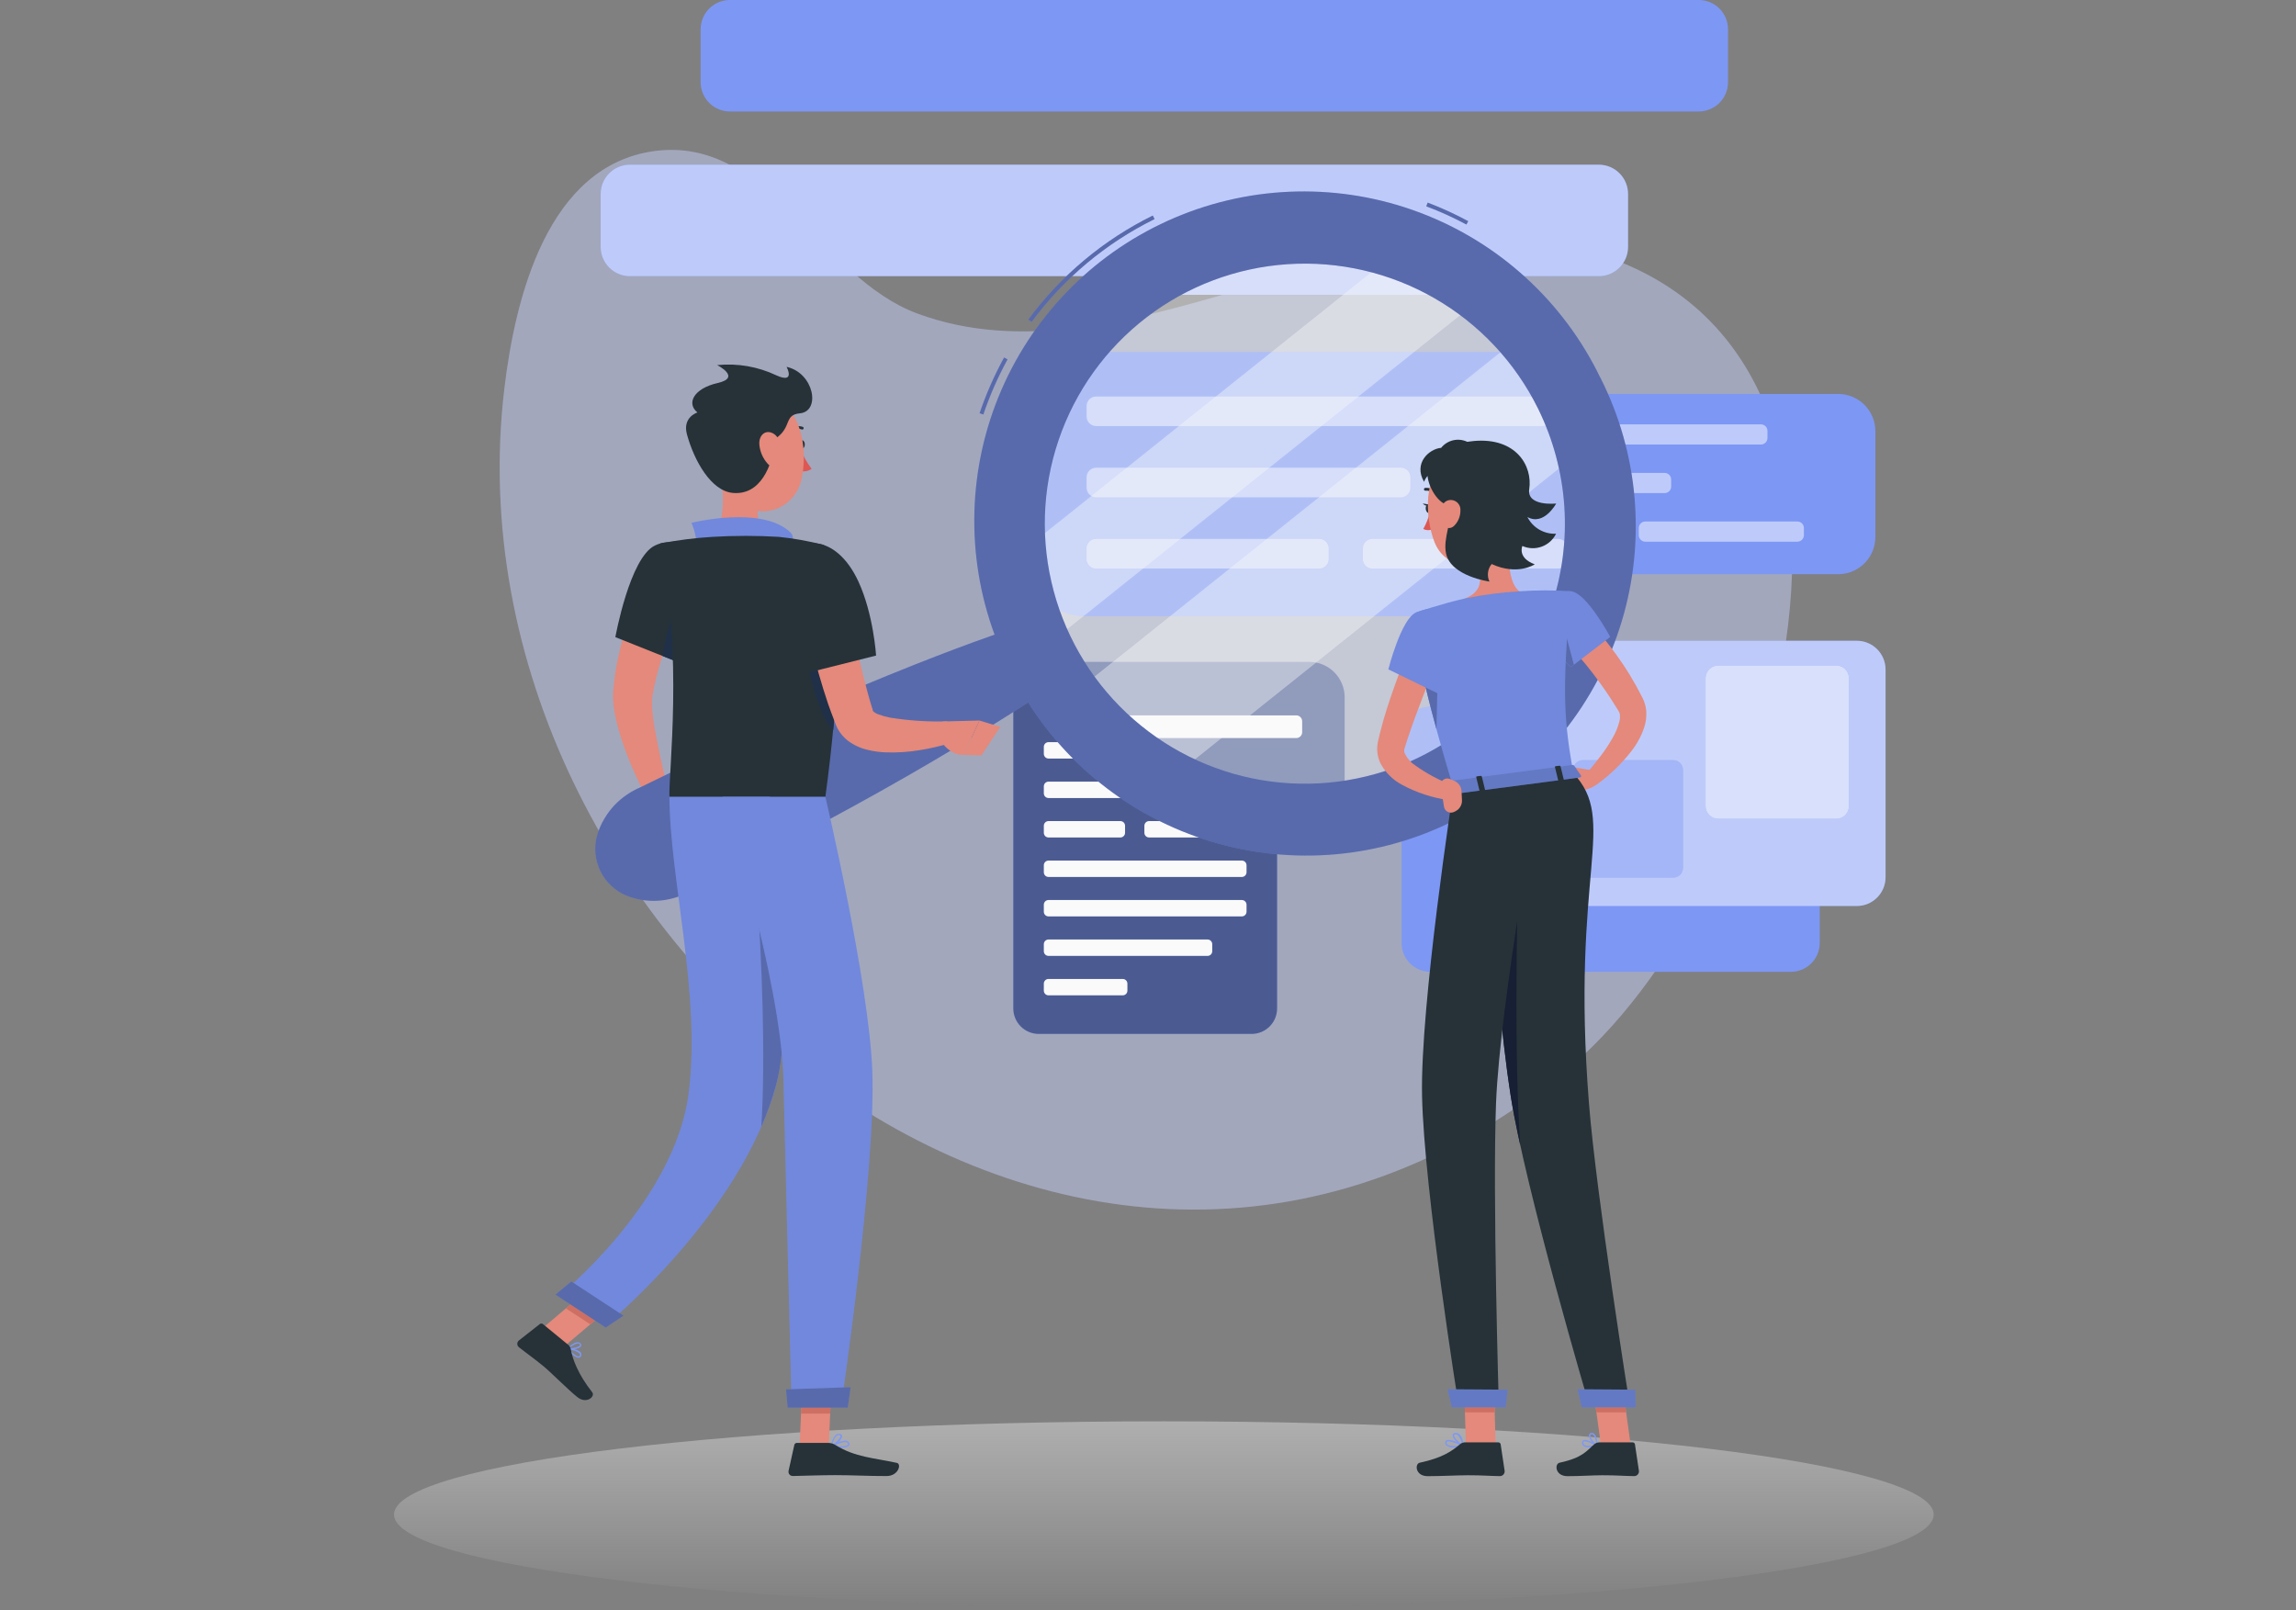 <svg width="810" height="568" viewBox="0 0 810 568" fill="none" xmlns="http://www.w3.org/2000/svg">
<rect x="0" y="0" width="810" height="568" fill="#808080" stroke="none"/>
<path d="M177.918 137.144C154.916 330.176 378.272 517.44 551.088 378.784C629.11 316.19 685.082 116.032 553.062 86.716C477.35 69.916 395.968 137.116 323.798 110.67C289.106 97.972 271.34 48.006 231.02 53.27C193.164 58.296 181.754 104.972 177.918 137.144Z" fill="#7D97F4" fill-opacity="0.3"/>
<path opacity="0.9" d="M177.918 137.144C154.916 330.176 378.272 517.44 551.088 378.784C629.11 316.19 685.082 116.032 553.062 86.716C477.35 69.916 395.968 137.116 323.798 110.67C289.106 97.972 271.34 48.006 231.02 53.27C193.164 58.296 181.754 104.972 177.918 137.144Z" fill="white" fill-opacity="0.3"/>
<path d="M410.597 567.197C560.595 567.197 682.193 552.47 682.193 534.303C682.193 516.136 560.595 501.409 410.597 501.409C260.598 501.409 139 516.136 139 534.303C139 552.47 260.598 567.197 410.597 567.197Z" fill="url(#paint0_linear_304_466)" fill-opacity="0.4"/>
<path d="M648.486 138.978H511.146C503.901 138.978 498.028 144.851 498.028 152.096V189.448C498.028 196.693 503.901 202.566 511.146 202.566H648.486C655.731 202.566 661.604 196.693 661.604 189.448V152.096C661.604 144.851 655.731 138.978 648.486 138.978Z" fill="#7D97F4"/>
<path d="M621.242 149.702H513.96C512.692 149.702 511.664 150.73 511.664 151.998V154.518C511.664 155.786 512.692 156.814 513.96 156.814H621.242C622.51 156.814 623.538 155.786 623.538 154.518V151.998C623.538 150.73 622.51 149.702 621.242 149.702Z" fill="#7D97F4"/>
<path d="M587.264 166.838H513.96C512.692 166.838 511.664 167.866 511.664 169.134V171.654C511.664 172.922 512.692 173.95 513.96 173.95H587.264C588.532 173.95 589.56 172.922 589.56 171.654V169.134C589.56 167.866 588.532 166.838 587.264 166.838Z" fill="#7D97F4"/>
<path d="M567.608 183.974H513.96C512.692 183.974 511.664 185.002 511.664 186.27V188.79C511.664 190.058 512.692 191.086 513.96 191.086H567.608C568.876 191.086 569.904 190.058 569.904 188.79V186.27C569.904 185.002 568.876 183.974 567.608 183.974Z" fill="#7D97F4"/>
<path d="M634.094 183.974H580.446C579.178 183.974 578.15 185.002 578.15 186.27V188.79C578.15 190.058 579.178 191.086 580.446 191.086H634.094C635.362 191.086 636.39 190.058 636.39 188.79V186.27C636.39 185.002 635.362 183.974 634.094 183.974Z" fill="#7D97F4"/>
<g opacity="0.5">
<path d="M621.242 149.702H513.96C512.692 149.702 511.664 150.73 511.664 151.998V154.518C511.664 155.786 512.692 156.814 513.96 156.814H621.242C622.51 156.814 623.538 155.786 623.538 154.518V151.998C623.538 150.73 622.51 149.702 621.242 149.702Z" fill="white"/>
<path d="M587.264 166.838H513.96C512.692 166.838 511.664 167.866 511.664 169.134V171.654C511.664 172.922 512.692 173.95 513.96 173.95H587.264C588.532 173.95 589.56 172.922 589.56 171.654V169.134C589.56 167.866 588.532 166.838 587.264 166.838Z" fill="white"/>
<path d="M567.608 183.974H513.96C512.692 183.974 511.664 185.002 511.664 186.27V188.79C511.664 190.058 512.692 191.086 513.96 191.086H567.608C568.876 191.086 569.904 190.058 569.904 188.79V186.27C569.904 185.002 568.876 183.974 567.608 183.974Z" fill="white"/>
<path d="M634.094 183.974H580.446C579.178 183.974 578.15 185.002 578.15 186.27V188.79C578.15 190.058 579.178 191.086 580.446 191.086H634.094C635.362 191.086 636.39 190.058 636.39 188.79V186.27C636.39 185.002 635.362 183.974 634.094 183.974Z" fill="white"/>
</g>
<path d="M538.474 124.152H382.584C371.96 124.152 363.348 132.765 363.348 143.388V198.156C363.348 208.78 371.96 217.392 382.584 217.392H538.474C549.098 217.392 557.71 208.78 557.71 198.156V143.388C557.71 132.765 549.098 124.152 538.474 124.152Z" fill="#7D97F4"/>
<path d="M543.99 139.874H386.714C384.851 139.874 383.34 141.385 383.34 143.248V146.93C383.34 148.793 384.851 150.304 386.714 150.304H543.99C545.853 150.304 547.364 148.793 547.364 146.93V143.248C547.364 141.385 545.853 139.874 543.99 139.874Z" fill="#7D97F4"/>
<path d="M494.164 165.004H386.714C384.851 165.004 383.34 166.515 383.34 168.378V172.06C383.34 173.924 384.851 175.434 386.714 175.434H494.164C496.027 175.434 497.538 173.924 497.538 172.06V168.378C497.538 166.515 496.027 165.004 494.164 165.004Z" fill="#7D97F4"/>
<path d="M465.352 190.134H386.714C384.851 190.134 383.34 191.644 383.34 193.508V197.19C383.34 199.053 384.851 200.564 386.714 200.564H465.352C467.215 200.564 468.726 199.053 468.726 197.19V193.508C468.726 191.644 467.215 190.134 465.352 190.134Z" fill="#7D97F4"/>
<path d="M549.716 190.134H484.196C482.332 190.134 480.822 191.644 480.822 193.508V197.19C480.822 199.053 482.332 200.564 484.196 200.564H549.716C551.579 200.564 553.09 199.053 553.09 197.19V193.508C553.09 191.644 551.579 190.134 549.716 190.134Z" fill="#7D97F4"/>
<g opacity="0.5">
<path d="M543.99 139.874H386.714C384.851 139.874 383.34 141.385 383.34 143.248V146.93C383.34 148.793 384.851 150.304 386.714 150.304H543.99C545.853 150.304 547.364 148.793 547.364 146.93V143.248C547.364 141.385 545.853 139.874 543.99 139.874Z" fill="white"/>
<path d="M494.164 165.004H386.714C384.851 165.004 383.34 166.515 383.34 168.378V172.06C383.34 173.924 384.851 175.434 386.714 175.434H494.164C496.027 175.434 497.538 173.924 497.538 172.06V168.378C497.538 166.515 496.027 165.004 494.164 165.004Z" fill="white"/>
<path d="M465.352 190.134H386.714C384.851 190.134 383.34 191.644 383.34 193.508V197.19C383.34 199.053 384.851 200.564 386.714 200.564H465.352C467.215 200.564 468.726 199.053 468.726 197.19V193.508C468.726 191.644 467.215 190.134 465.352 190.134Z" fill="white"/>
<path d="M549.716 190.134H484.196C482.333 190.134 480.822 191.644 480.822 193.508V197.19C480.822 199.053 482.333 200.564 484.196 200.564H549.716C551.58 200.564 553.09 199.053 553.09 197.19V193.508C553.09 191.644 551.58 190.134 549.716 190.134Z" fill="white"/>
</g>
<path d="M441.552 234.29H366.47C361.506 234.29 357.482 238.314 357.482 243.278V355.754C357.482 360.718 361.506 364.742 366.47 364.742H441.552C446.516 364.742 450.54 360.718 450.54 355.754V243.278C450.54 238.314 446.516 234.29 441.552 234.29Z" fill="#7D97F4"/>
<path opacity="0.4" d="M441.552 234.29H366.47C361.506 234.29 357.482 238.314 357.482 243.278V355.754C357.482 360.718 361.506 364.742 366.47 364.742H441.552C446.516 364.742 450.54 360.718 450.54 355.754V243.278C450.54 238.314 446.516 234.29 441.552 234.29Z" fill="black"/>
<path d="M438.108 247.898H369.9C368.988 247.898 368.248 248.638 368.248 249.55V252.028C368.248 252.94 368.988 253.68 369.9 253.68H438.108C439.02 253.68 439.76 252.94 439.76 252.028V249.55C439.76 248.638 439.02 247.898 438.108 247.898Z" fill="#FAFAFA"/>
<path d="M416.394 261.813H369.9C368.988 261.813 368.248 262.553 368.248 263.465V265.943C368.248 266.856 368.988 267.595 369.9 267.595H416.394C417.306 267.595 418.046 266.856 418.046 265.943V263.465C418.046 262.553 417.306 261.813 416.394 261.813Z" fill="#FAFAFA"/>
<path d="M438.108 275.744H369.9C368.988 275.744 368.248 276.484 368.248 277.396V279.874C368.248 280.787 368.988 281.526 369.9 281.526H438.108C439.02 281.526 439.76 280.787 439.76 279.874V277.396C439.76 276.484 439.02 275.744 438.108 275.744Z" fill="#FAFAFA"/>
<path d="M395.254 289.66H369.9C368.988 289.66 368.248 290.4 368.248 291.312V293.79C368.248 294.703 368.988 295.442 369.9 295.442H395.254C396.166 295.442 396.906 294.703 396.906 293.79V291.312C396.906 290.4 396.166 289.66 395.254 289.66Z" fill="#FAFAFA"/>
<path d="M430.73 289.66H405.376C404.464 289.66 403.724 290.4 403.724 291.312V293.79C403.724 294.703 404.464 295.442 405.376 295.442H430.73C431.642 295.442 432.382 294.703 432.382 293.79V291.312C432.382 290.4 431.642 289.66 430.73 289.66Z" fill="#FAFAFA"/>
<path d="M438.108 303.59H369.9C368.988 303.59 368.248 304.33 368.248 305.242V307.72C368.248 308.632 368.988 309.372 369.9 309.372H438.108C439.02 309.372 439.76 308.632 439.76 307.72V305.242C439.76 304.33 439.02 303.59 438.108 303.59Z" fill="#FAFAFA"/>
<path d="M438.108 317.506H369.9C368.988 317.506 368.248 318.246 368.248 319.158V321.636C368.248 322.548 368.988 323.288 369.9 323.288H438.108C439.02 323.288 439.76 322.548 439.76 321.636V319.158C439.76 318.246 439.02 317.506 438.108 317.506Z" fill="#FAFAFA"/>
<path d="M426.012 331.436H369.9C368.988 331.436 368.248 332.176 368.248 333.088V335.566C368.248 336.478 368.988 337.218 369.9 337.218H426.012C426.924 337.218 427.664 336.478 427.664 335.566V333.088C427.664 332.176 426.924 331.436 426.012 331.436Z" fill="#FAFAFA"/>
<path d="M396.08 345.352H369.9C368.988 345.352 368.248 346.091 368.248 347.004V349.482C368.248 350.394 368.988 351.134 369.9 351.134H396.08C396.992 351.134 397.732 350.394 397.732 349.482V347.004C397.732 346.091 396.992 345.352 396.08 345.352Z" fill="#FAFAFA"/>
<path d="M461.866 233.492H357.72L403.766 270.13L474.368 296.73V245.966C474.361 242.655 473.04 239.483 470.696 237.144C468.353 234.806 465.177 233.492 461.866 233.492Z" fill="#7D97F4"/>
<path opacity="0.4" d="M461.866 233.492H357.72L403.766 270.13L474.368 296.73V245.966C474.361 242.655 473.04 239.483 470.696 237.144C468.353 234.806 465.177 233.492 461.866 233.492Z" fill="black"/>
<path d="M457.316 252.364H381.114C379.97 252.364 379.042 253.292 379.042 254.436V258.3C379.042 259.444 379.97 260.372 381.114 260.372H457.316C458.46 260.372 459.388 259.444 459.388 258.3V254.436C459.388 253.292 458.46 252.364 457.316 252.364Z" fill="#FAFAFA"/>
<path d="M641.976 332.668V259.42C641.976 253.806 637.426 249.256 631.812 249.256H504.622C499.009 249.256 494.458 253.806 494.458 259.42V332.668C494.458 338.281 499.009 342.832 504.622 342.832H631.812C637.426 342.832 641.976 338.281 641.976 332.668Z" fill="#7D97F4"/>
<path d="M665.202 309.456V236.208C665.202 230.594 660.651 226.044 655.038 226.044H527.848C522.234 226.044 517.684 230.594 517.684 236.208V309.456C517.684 315.069 522.234 319.62 527.848 319.62H655.038C660.651 319.62 665.202 315.069 665.202 309.456Z" fill="#7D97F4"/>
<path opacity="0.5" d="M665.202 309.456V236.208C665.202 230.594 660.651 226.044 655.038 226.044H527.848C522.234 226.044 517.684 230.594 517.684 236.208V309.456C517.684 315.069 522.234 319.62 527.848 319.62H655.038C660.651 319.62 665.202 315.069 665.202 309.456Z" fill="white"/>
<path d="M652.294 284.354V239.26C652.294 236.763 650.269 234.738 647.772 234.738H606.206C603.709 234.738 601.684 236.763 601.684 239.26V284.354C601.684 286.851 603.709 288.876 606.206 288.876H647.772C650.269 288.876 652.294 286.851 652.294 284.354Z" fill="#7D97F4"/>
<path opacity="0.7" d="M652.294 284.354V239.26C652.294 236.763 650.269 234.738 647.772 234.738H606.206C603.709 234.738 601.684 236.763 601.684 239.26V284.354C601.684 286.851 603.709 288.876 606.206 288.876H647.772C650.269 288.876 652.294 286.851 652.294 284.354Z" fill="white"/>
<path d="M593.76 306.166V271.614C593.76 269.697 592.206 268.142 590.288 268.142H558.438C556.52 268.142 554.966 269.697 554.966 271.614V306.166C554.966 308.084 556.52 309.638 558.438 309.638H590.288C592.206 309.638 593.76 308.084 593.76 306.166Z" fill="#7D97F4"/>
<path opacity="0.3" d="M593.76 306.166V271.614C593.76 269.697 592.206 268.142 590.288 268.142H558.438C556.52 268.142 554.966 269.697 554.966 271.614V306.166C554.966 308.084 556.52 309.638 558.438 309.638H590.288C592.206 309.638 593.76 308.084 593.76 306.166Z" fill="white"/>
<path d="M574.356 87.094V68.432C574.356 62.726 569.73 58.1 564.024 58.1L222.242 58.1C216.536 58.1 211.91 62.726 211.91 68.432V87.094C211.91 92.801 216.536 97.426 222.242 97.426L564.024 97.426C569.73 97.426 574.356 92.801 574.356 87.094Z" fill="#7D97F4"/>
<path opacity="0.5" d="M574.356 87.094V68.432C574.356 62.726 569.73 58.1 564.024 58.1L222.242 58.1C216.536 58.1 211.91 62.726 211.91 68.432V87.094C211.91 92.801 216.536 97.426 222.242 97.426L564.024 97.426C569.73 97.426 574.356 92.801 574.356 87.094Z" fill="white"/>
<path d="M509.69 104.006V90.468H411.34V104.006H509.69Z" fill="#7D97F4"/>
<path opacity="0.5" d="M509.69 104.006V90.468H411.34V104.006H509.69Z" fill="white"/>
<path d="M609.622 28.994V10.332C609.622 4.626 604.996 0 599.29 0L257.508 0C251.802 0 247.176 4.626 247.176 10.332V28.994C247.176 34.7 251.802 39.326 257.508 39.326L599.29 39.326C604.996 39.326 609.622 34.7 609.622 28.994Z" fill="#7D97F4"/>
<path d="M243.27 206.794C242.038 209.594 240.68 212.618 239.49 215.572C238.3 218.526 237.068 221.564 235.99 224.588C233.778 230.483 232.004 236.534 230.684 242.69L230.278 244.93L230.138 245.77C230.138 246.008 230.138 246.316 230.054 246.596C230.001 247.959 230.029 249.324 230.138 250.684C230.404 253.638 230.88 256.802 231.538 259.966C232.714 266.308 234.212 272.846 235.738 279.286L228.556 282.086C225.208 275.983 222.357 269.621 220.03 263.06C218.804 259.646 217.812 256.152 217.062 252.602C216.641 250.638 216.379 248.644 216.278 246.638C216.278 246.078 216.278 245.546 216.278 244.944C216.278 244.342 216.278 243.67 216.376 243.278L216.656 240.478C217.074 236.872 217.715 233.295 218.574 229.768C219.358 226.268 220.366 222.866 221.374 219.506C222.382 216.146 223.642 212.842 224.972 209.594C225.63 207.97 226.372 206.36 227.016 204.75C227.66 203.14 228.416 201.6 229.312 199.878L243.27 206.794Z" fill="#E4897B"/>
<path d="M235.36 277.396L240.82 282.73L228.906 288.33C228.906 288.33 226.022 283.276 228.024 278.712L235.36 277.396Z" fill="#E4897B"/>
<path d="M245.23 290.668L235.164 294.784L228.92 288.274L240.82 282.73L245.23 290.668Z" fill="#E4897B"/>
<path opacity="0.4" d="M449.14 284.928C429.331 282.704 410.627 274.657 395.391 261.804C380.155 248.951 369.072 231.869 363.543 212.718C358.013 193.568 358.286 173.207 364.327 154.211C370.367 135.215 381.904 118.437 397.479 105.997C413.054 93.557 431.968 86.014 451.829 84.322C471.69 82.629 491.607 86.864 509.062 96.489C526.517 106.115 540.727 120.699 549.894 138.399C559.062 156.099 562.775 176.12 560.566 195.93C559.098 209.092 555.051 221.836 548.656 233.433C542.26 245.03 533.643 255.254 523.295 263.519C512.947 271.784 501.072 277.929 488.348 281.602C475.624 285.276 462.301 286.406 449.14 284.928Z" fill="#FAFAFA"/>
<path opacity="0.4" d="M522.472 105.336L369.172 227.822C368.528 226.422 367.898 225.022 367.31 223.622C363.467 214.48 361.008 204.817 360.016 194.95L492.428 89.152C503.299 92.778 513.463 98.253 522.472 105.336Z" fill="#FAFAFA"/>
<path opacity="0.4" d="M557.85 158.998L413.72 274.148C400.027 267.01 388.162 256.816 379.042 244.356L536.416 118.608C546.56 130.252 553.893 144.07 557.85 158.998Z" fill="#FAFAFA"/>
<path d="M346.912 146.23L345.582 145.782C347.885 138.985 350.78 132.403 354.234 126.112L355.452 126.784C352.044 133.005 349.186 139.512 346.912 146.23ZM363.908 113.554L362.774 112.728C374.279 97.171 389.337 84.59 406.692 76.034L407.322 77.294C390.164 85.762 375.279 98.208 363.908 113.596V113.554ZM517.334 79.212C512.759 76.758 508.026 74.612 503.166 72.786L503.67 71.47C508.577 73.338 513.357 75.527 517.978 78.022L517.334 79.212Z" fill="#7D97F4"/>
<path opacity="0.3" d="M346.912 146.23L345.582 145.782C347.885 138.985 350.78 132.403 354.234 126.112L355.452 126.784C352.044 133.005 349.186 139.512 346.912 146.23ZM363.908 113.554L362.774 112.728C374.279 97.171 389.337 84.59 406.692 76.034L407.322 77.294C390.164 85.762 375.279 98.208 363.908 113.596V113.554ZM517.334 79.212C512.759 76.758 508.026 74.612 503.166 72.786L503.67 71.47C508.577 73.338 513.357 75.527 517.978 78.022L517.334 79.212Z" fill="black"/>
<path d="M564.584 133.266C551.62 106.38 528.808 85.513 500.875 74.991C472.942 64.47 442.032 65.101 414.551 76.754C387.071 88.406 365.129 110.187 353.274 137.58C341.419 164.974 340.559 195.878 350.874 223.888C341.522 227.164 332.282 230.678 323.098 234.304C309.854 239.559 296.731 245.047 283.73 250.768C270.738 256.522 257.802 262.388 244.992 268.52C238.566 271.53 232.224 274.708 225.826 277.788C222.498 279.218 219.482 281.287 216.95 283.878C215.58 285.313 214.373 286.895 213.352 288.596C212.106 290.608 211.163 292.792 210.552 295.078C209.498 299.198 209.954 303.559 211.836 307.372C213.718 311.185 216.903 314.199 220.814 315.868C222.986 316.779 225.277 317.373 227.618 317.632C229.595 317.856 231.591 317.856 233.568 317.632C237.161 317.196 240.633 316.059 243.788 314.286C250.13 311.08 256.514 307.986 262.814 304.696C275.414 298.27 288.014 291.564 300.46 284.76C312.906 277.956 325.366 270.83 337.518 263.522C345.918 258.44 354.402 253.246 362.718 247.814C378.687 273.023 403.742 291.123 432.692 298.362C461.642 305.601 492.267 301.425 518.222 286.699C544.177 271.973 563.472 247.826 572.108 219.262C580.744 190.698 578.06 159.905 564.612 133.266H564.584ZM500.94 267.008C484.67 275.039 466.384 278.065 448.395 275.704C430.405 273.343 413.519 265.7 399.873 253.743C386.227 241.786 376.432 226.05 371.728 208.527C367.024 191.003 367.622 172.478 373.446 155.295C379.27 138.111 390.058 123.04 404.447 111.987C418.836 100.934 436.179 94.396 454.284 93.2C472.388 92.003 490.441 96.202 506.159 105.265C521.877 114.328 534.555 127.848 542.59 144.116C547.926 154.92 551.081 166.669 551.876 178.692C552.67 190.716 551.089 202.778 547.221 214.19C543.353 225.602 537.275 236.14 529.334 245.203C521.393 254.265 511.745 261.675 500.94 267.008Z" fill="#7D97F4"/>
<path opacity="0.3" d="M564.584 133.266C551.62 106.38 528.808 85.513 500.875 74.991C472.942 64.47 442.032 65.101 414.551 76.754C387.071 88.406 365.129 110.187 353.274 137.58C341.419 164.974 340.559 195.878 350.874 223.888C341.522 227.164 332.282 230.678 323.098 234.304C309.854 239.559 296.731 245.047 283.73 250.768C270.738 256.522 257.802 262.388 244.992 268.52C238.566 271.53 232.224 274.708 225.826 277.788C222.498 279.218 219.482 281.287 216.95 283.878C215.58 285.313 214.373 286.895 213.352 288.596C212.106 290.608 211.163 292.792 210.552 295.078C209.498 299.198 209.954 303.559 211.836 307.372C213.718 311.185 216.903 314.199 220.814 315.868C222.986 316.779 225.277 317.373 227.618 317.632C229.595 317.856 231.591 317.856 233.568 317.632C237.161 317.196 240.633 316.059 243.788 314.286C250.13 311.08 256.514 307.986 262.814 304.696C275.414 298.27 288.014 291.564 300.46 284.76C312.906 277.956 325.366 270.83 337.518 263.522C345.918 258.44 354.402 253.246 362.718 247.814C378.687 273.023 403.742 291.123 432.692 298.362C461.642 305.601 492.267 301.425 518.222 286.699C544.177 271.973 563.472 247.826 572.108 219.262C580.744 190.698 578.06 159.905 564.612 133.266H564.584ZM500.94 267.008C484.67 275.039 466.384 278.065 448.395 275.704C430.405 273.343 413.519 265.7 399.873 253.743C386.227 241.786 376.432 226.05 371.728 208.527C367.024 191.003 367.622 172.478 373.446 155.295C379.27 138.111 390.058 123.04 404.447 111.987C418.836 100.934 436.179 94.396 454.284 93.2C472.388 92.003 490.441 96.202 506.159 105.265C521.877 114.328 534.555 127.848 542.59 144.116C547.926 154.92 551.081 166.669 551.876 178.692C552.67 190.716 551.089 202.778 547.221 214.19C543.353 225.602 537.275 236.14 529.334 245.203C521.393 254.265 511.745 261.675 500.94 267.008Z" fill="black"/>
<path d="M281.966 156.801C281.966 157.627 282.4 158.298 282.946 158.298C283.492 158.298 283.926 157.627 283.926 156.801C283.926 155.975 283.492 155.302 282.946 155.302C282.4 155.302 281.966 156.031 281.966 156.801Z" fill="#263238"/>
<path d="M282.358 158.298C283.349 160.834 284.682 163.222 286.32 165.396C285.754 165.801 285.105 166.078 284.421 166.206C283.737 166.334 283.032 166.311 282.358 166.138V158.298Z" fill="#DE5753"/>
<path d="M279.068 152.194C278.99 152.194 278.913 152.176 278.842 152.142C278.772 152.108 278.71 152.059 278.662 151.998C278.589 151.891 278.56 151.76 278.581 151.632C278.602 151.505 278.671 151.39 278.774 151.312C279.39 150.844 280.111 150.533 280.874 150.403C281.637 150.274 282.42 150.331 283.156 150.57C283.222 150.588 283.284 150.619 283.337 150.663C283.39 150.706 283.433 150.76 283.464 150.821C283.495 150.882 283.513 150.949 283.516 151.018C283.52 151.086 283.509 151.155 283.484 151.218C283.46 151.282 283.422 151.341 283.374 151.389C283.325 151.437 283.267 151.475 283.203 151.5C283.139 151.524 283.071 151.535 283.002 151.532C282.934 151.528 282.867 151.511 282.806 151.48C282.221 151.3 281.602 151.264 281 151.374C280.398 151.483 279.832 151.736 279.348 152.11C279.265 152.165 279.167 152.194 279.068 152.194Z" fill="#263238"/>
<path d="M253.686 163.03C255.086 170.548 256.626 184.338 251.362 189.364C251.362 189.364 253.42 196.994 267.406 196.994C282.806 196.994 274.742 189.364 274.742 189.364C266.342 187.348 266.58 181.132 268.036 175.28L253.686 163.03Z" fill="#E4897B"/>
<path d="M245.076 193.326C246.742 190.736 243.942 184.45 243.942 184.45C243.942 184.45 268.694 178.22 278.816 187.782C280.916 189.756 278.592 192.668 278.592 192.668L245.076 193.326Z" fill="#7D97F4"/>
<path opacity="0.1" d="M245.076 193.326C246.742 190.736 243.942 184.45 243.942 184.45C243.942 184.45 268.694 178.22 278.816 187.782C280.916 189.756 278.592 192.668 278.592 192.668L245.076 193.326Z" fill="black"/>
<path d="M204.126 478.968C202.824 478.968 200.738 476.798 200.122 475.986C200.095 475.947 200.081 475.9 200.081 475.853C200.081 475.806 200.095 475.759 200.122 475.72C200.144 475.681 200.177 475.649 200.217 475.626C200.256 475.604 200.301 475.593 200.346 475.594C200.5 475.594 203.93 475.902 204.868 477.12C204.97 477.249 205.043 477.398 205.081 477.557C205.12 477.717 205.124 477.883 205.092 478.044C205.08 478.252 205.003 478.452 204.873 478.615C204.742 478.778 204.564 478.896 204.364 478.954L204.126 478.968ZM200.878 476.168C201.9 477.344 203.538 478.674 204.238 478.506C204.238 478.506 204.518 478.436 204.602 477.988C204.62 477.895 204.617 477.798 204.593 477.706C204.569 477.614 204.524 477.528 204.462 477.456C203.425 476.671 202.177 476.212 200.878 476.14V476.168Z" fill="#7D97F4"/>
<path d="M201.032 476.14C200.781 476.166 200.527 476.166 200.276 476.14C200.232 476.137 200.189 476.121 200.155 476.093C200.12 476.066 200.094 476.029 200.08 475.986C200.06 475.947 200.05 475.904 200.05 475.86C200.05 475.817 200.06 475.773 200.08 475.734C200.178 475.65 202.236 473.508 203.79 473.508C203.976 473.504 204.161 473.539 204.332 473.612C204.503 473.684 204.657 473.792 204.784 473.928C204.923 474.045 205.019 474.206 205.054 474.384C205.09 474.562 205.064 474.747 204.98 474.908C204.574 475.692 202.432 476.14 201.032 476.14ZM200.85 475.65C202.25 475.65 204.28 475.216 204.616 474.6C204.616 474.6 204.714 474.418 204.49 474.194C204.409 474.106 204.309 474.036 204.197 473.99C204.086 473.944 203.966 473.923 203.846 473.928C202.698 474.192 201.655 474.791 200.85 475.65Z" fill="#7D97F4"/>
<path d="M296.512 510.748C295.451 510.741 294.392 510.642 293.348 510.454C293.296 510.444 293.249 510.416 293.216 510.375C293.183 510.334 293.165 510.283 293.166 510.23C293.158 510.182 293.164 510.132 293.184 510.087C293.204 510.043 293.237 510.005 293.278 509.978C293.432 509.894 297.016 507.836 298.738 508.312C298.898 508.348 299.048 508.416 299.181 508.513C299.313 508.609 299.424 508.731 299.508 508.872C299.618 509.028 299.676 509.214 299.676 509.404C299.676 509.595 299.618 509.78 299.508 509.936C299.102 510.566 297.828 510.748 296.512 510.748ZM294.146 510.09C296.05 510.37 298.654 510.356 299.13 509.684C299.2 509.6 299.256 509.446 299.13 509.152C299.023 508.978 298.852 508.852 298.654 508.802C297.562 508.522 295.392 509.446 294.146 510.09Z" fill="#7D97F4"/>
<path d="M293.404 510.468C293.358 510.482 293.31 510.482 293.264 510.468C293.225 510.444 293.195 510.408 293.177 510.365C293.16 510.322 293.156 510.275 293.166 510.23C293.261 508.773 293.82 507.385 294.762 506.268C294.952 506.104 295.176 505.983 295.418 505.913C295.659 505.843 295.913 505.826 296.162 505.862C296.834 505.862 297.03 506.268 297.072 506.534C297.254 507.696 294.804 509.922 293.558 510.482L293.404 510.468ZM295.91 506.268C295.602 506.266 295.304 506.376 295.07 506.576C294.278 507.461 293.788 508.574 293.67 509.754C294.93 508.984 296.61 507.248 296.47 506.548C296.47 506.548 296.47 506.31 295.994 506.268H295.91Z" fill="#7D97F4"/>
<path d="M282.092 510.216H292.382L293.404 486.402H283.114L282.092 510.216Z" fill="#E4897B"/>
<path d="M190.462 469.336L199.058 474.964L218.042 458.934L209.432 453.292L190.462 469.336Z" fill="#E4897B"/>
<path d="M200.472 474.432L191.54 467.11C191.382 466.98 191.184 466.909 190.98 466.909C190.776 466.909 190.578 466.98 190.42 467.11L183.056 472.892C182.878 473.034 182.734 473.214 182.636 473.418C182.537 473.623 182.486 473.848 182.486 474.075C182.486 474.302 182.537 474.527 182.636 474.732C182.734 474.936 182.878 475.116 183.056 475.258C186.22 477.764 187.886 478.828 191.82 482.048C194.242 484.022 200.22 490.07 203.594 492.8C206.968 495.53 210.062 492.59 208.942 491.176C203.916 484.806 201.942 479.36 201.368 475.986C201.269 475.376 200.95 474.823 200.472 474.432Z" fill="#263238"/>
<path d="M292.312 509.026H281.112C280.908 509.027 280.71 509.096 280.55 509.223C280.39 509.35 280.277 509.527 280.23 509.726L278.2 518.868C278.149 519.09 278.149 519.32 278.2 519.541C278.251 519.763 278.352 519.97 278.495 520.147C278.638 520.323 278.819 520.465 279.025 520.561C279.231 520.658 279.457 520.706 279.684 520.702C283.73 520.632 289.582 520.394 294.678 520.394C300.628 520.394 305.78 520.716 312.752 520.716C316.952 520.716 318.156 516.446 316.378 516.068C308.342 514.304 301.762 514.122 294.818 509.824C294.073 509.331 293.205 509.054 292.312 509.026Z" fill="#263238"/>
<path d="M231.09 192.43C222.172 196.63 217.09 224.77 217.09 224.77L238.888 233.464C242.079 225.673 244.658 217.646 246.602 209.454C249.598 196.49 240.218 188.09 231.09 192.43Z" fill="#263238"/>
<path d="M242.654 208.292C237.264 213.752 234.8 224.448 233.722 231.406L238.944 233.492C242.044 225.922 244.571 218.13 246.504 210.182C246.042 207.214 244.894 206.024 242.654 208.292Z" fill="#203048"/>
<path d="M290.562 192.234C290.562 192.234 301.51 204.61 291.178 281.134H236.172C235.794 272.734 241.1 231.504 232.952 191.716C239.031 190.537 245.181 189.761 251.362 189.392C259.149 188.93 266.956 188.93 274.742 189.392C280.081 189.929 285.37 190.88 290.562 192.234Z" fill="#263238"/>
<path d="M295.588 221.942L286.32 205.968C284.531 213.421 283.8 221.089 284.15 228.746C284.402 234.234 289.428 254.562 293.95 257.53C295.15 245.707 295.697 233.826 295.588 221.942Z" fill="#203048"/>
<path d="M296.876 203.168C298.276 209.972 299.676 216.944 301.174 223.776C302.672 230.608 304.226 237.468 306.032 244.09C306.494 245.728 306.928 247.408 307.432 248.976L307.81 250.18L307.992 250.782V250.712C307.894 250.586 307.782 250.572 307.866 250.712C308.441 251.341 309.177 251.801 309.994 252.042C311.317 252.535 312.68 252.914 314.068 253.176C320.687 254.226 327.389 254.661 334.088 254.478L335.418 262.094C333.542 262.696 331.792 263.13 329.944 263.564C328.096 263.998 326.276 264.362 324.414 264.642C320.561 265.284 316.655 265.546 312.752 265.426C310.582 265.368 308.424 265.087 306.312 264.586C303.626 263.999 301.102 262.828 298.92 261.156C297.494 260.005 296.318 258.576 295.462 256.956C295.238 256.536 295.042 256.06 294.86 255.654L294.608 254.996L294.09 253.596C293.376 251.818 292.788 250.068 292.144 248.318C289.778 241.318 287.804 234.248 286.068 227.192C284.332 220.136 282.834 213.094 281.588 205.856L296.876 203.168Z" fill="#E4897B"/>
<path d="M276.828 199.738C273.93 209.132 285.676 237.146 285.676 237.146L309.07 231.266C309.07 231.266 308.174 216.706 302.84 205.156C294.804 187.74 280.3 188.468 276.828 199.738Z" fill="#263238"/>
<path d="M333.892 254.478L345.54 254.184L339.94 266.308C339.94 266.308 335.194 266.938 331.302 260.54L327.2 255.64L331.918 254.702C332.567 254.565 333.228 254.49 333.892 254.478Z" fill="#E4897B"/>
<path d="M352.89 256.438L346.226 266.49L339.94 266.308L345.54 254.184L352.89 256.438Z" fill="#E4897B"/>
<path d="M293.404 486.402L292.872 498.68H282.582L283.114 486.402H293.404Z" fill="#CE6F64"/>
<path d="M209.432 453.292L218.042 458.934L208.242 467.194L199.646 461.566L209.432 453.292Z" fill="#CE6F64"/>
<path d="M254.33 155.022C254.946 165.2 254.792 171.206 259.93 176.428C267.658 184.31 280.244 179.648 282.68 169.428C284.878 160.272 283.506 145.152 273.538 141.092C271.338 140.204 268.949 139.89 266.595 140.178C264.241 140.467 261.999 141.348 260.079 142.741C258.158 144.133 256.624 145.991 255.618 148.139C254.613 150.287 254.169 152.655 254.33 155.022Z" fill="#E4897B"/>
<path d="M242.346 153.23C244.88 162.512 250.844 173.208 258.558 173.894C268.134 174.734 272.46 164.836 273.72 154.616C279.46 150.682 276.45 146.356 282.204 145.81C289.596 145.11 287.23 131.586 277.5 129.416C277.5 129.416 280.762 135.506 273.916 132.426C267.405 129.332 260.172 128.078 253 128.8C253 128.8 261.736 133.168 253.196 135.114C244.656 137.06 242.108 142.324 246.042 145.502C246.042 145.516 240.68 147.126 242.346 153.23Z" fill="#263238"/>
<path d="M267.882 156.716C268.07 159.246 269.089 161.643 270.78 163.534C273.02 166.012 275.358 164.472 275.75 161.462C276.114 158.76 275.372 154.21 272.628 152.838C269.884 151.466 267.7 153.664 267.882 156.716Z" fill="#E4897B"/>
<path d="M271.662 281.134C271.662 281.134 281.686 353.724 273.79 382.816C261.274 428.876 213.422 467.754 213.422 467.754L197.196 457.114C197.196 457.114 237.95 424.284 242.934 385.714C247.414 351.092 236.172 309.218 236.172 281.12L271.662 281.134Z" fill="#7D97F4"/>
<path opacity="0.1" d="M271.662 281.134C271.662 281.134 281.686 353.724 273.79 382.816C261.274 428.876 213.422 467.754 213.422 467.754L197.196 457.114C197.196 457.114 237.95 424.284 242.934 385.714C247.414 351.092 236.172 309.218 236.172 281.12L271.662 281.134Z" fill="black"/>
<path d="M275.806 322.63C273.137 319.573 270.199 316.762 267.028 314.23C268.736 337.792 270.136 372.694 268.582 397.488C270.671 392.735 272.412 387.836 273.79 382.83C277.64 368.62 277.234 344.078 275.806 322.63Z" fill="#7D97F4"/>
<path opacity="0.3" d="M275.806 322.63C273.137 319.573 270.199 316.762 267.028 314.23C268.736 337.792 270.136 372.694 268.582 397.488C270.671 392.735 272.412 387.836 273.79 382.83C277.64 368.62 277.234 344.078 275.806 322.63Z" fill="black"/>
<path d="M219.96 464.128C220.03 464.128 213.674 468.328 213.674 468.328L195.95 456.708L201.55 452.074L219.96 464.128Z" fill="#7D97F4"/>
<path opacity="0.3" d="M219.96 464.128C220.03 464.128 213.674 468.328 213.674 468.328L195.95 456.708L201.55 452.074L219.96 464.128Z" fill="black"/>
<path d="M291.178 281.134C291.178 281.134 306.662 346.794 307.754 378.168C308.986 413.336 296.708 496.3 296.708 496.3H279.278C279.278 496.3 277.136 412.692 276.366 380.66C275.512 345.73 255.016 281.134 255.016 281.134H291.178Z" fill="#7D97F4"/>
<path opacity="0.1" d="M291.178 281.134C291.178 281.134 306.662 346.794 307.754 378.168C308.986 413.336 296.708 496.3 296.708 496.3H279.278C279.278 496.3 277.136 412.692 276.366 380.66C275.512 345.73 255.016 281.134 255.016 281.134H291.178Z" fill="black"/>
<path d="M300.054 489.37C300.138 489.37 299.074 496.594 299.074 496.594H277.878L277.304 490.14L300.054 489.37Z" fill="#7D97F4"/>
<path opacity="0.3" d="M300.054 489.37C300.138 489.37 299.074 496.594 299.074 496.594H277.878L277.304 490.14L300.054 489.37Z" fill="black"/>
<path d="M559.166 218.036C560.356 219.156 561.294 220.108 562.274 221.172C563.254 222.236 564.178 223.272 565.074 224.35C566.894 226.492 568.602 228.746 570.254 231.014C573.553 235.564 576.488 240.367 579.032 245.378L579.55 246.4C579.803 246.895 580.014 247.41 580.18 247.94C580.518 248.965 580.725 250.028 580.796 251.104C580.887 253.002 580.626 254.901 580.026 256.704C579.003 259.699 577.484 262.501 575.532 264.992C572.014 269.51 567.865 273.499 563.212 276.836L559.726 272.832C561.364 270.914 563.072 268.856 564.598 266.798C566.151 264.804 567.554 262.698 568.798 260.498C569.959 258.578 570.819 256.491 571.346 254.31C571.527 253.53 571.56 252.723 571.444 251.93C571.394 251.664 571.309 251.405 571.192 251.16C571.14 251.053 571.079 250.95 571.01 250.852L570.562 250.096C567.862 245.694 564.932 241.436 561.784 237.342C560.23 235.284 558.564 233.31 556.884 231.364C556.058 230.384 555.204 229.432 554.35 228.48C553.496 227.528 552.572 226.576 551.83 225.834L559.166 218.036Z" fill="#E4897B"/>
<path d="M561.07 271.656L550.612 269.948L556.086 279.104C556.086 279.104 562.82 278.866 564.738 274.904L561.07 271.656Z" fill="#E4897B"/>
<path d="M542.884 274.176L547.868 281.61L556.086 279.104L550.612 269.948L542.884 274.176Z" fill="#E4897B"/>
<path d="M560.566 510.622C559.855 510.683 559.145 510.489 558.564 510.076C558.389 509.91 558.259 509.702 558.188 509.471C558.117 509.241 558.106 508.996 558.158 508.76C558.168 508.61 558.219 508.465 558.305 508.342C558.392 508.218 558.51 508.121 558.648 508.06C559.866 507.514 563.058 509.558 563.422 509.796C563.464 509.821 563.496 509.86 563.513 509.905C563.531 509.951 563.533 510.001 563.52 510.048C563.515 510.096 563.494 510.141 563.461 510.176C563.429 510.211 563.385 510.235 563.338 510.244C562.431 510.474 561.501 510.601 560.566 510.622ZM559.166 508.452C559.064 508.436 558.96 508.436 558.858 508.452C558.796 508.481 558.744 508.526 558.707 508.583C558.67 508.64 558.649 508.706 558.648 508.774C558.611 508.93 558.615 509.093 558.659 509.248C558.703 509.402 558.786 509.543 558.9 509.656C559.432 510.132 560.804 510.202 562.638 509.838C561.587 509.144 560.406 508.672 559.166 508.452Z" fill="#7D97F4"/>
<path d="M563.366 510.23H563.24C562.246 509.656 560.328 507.43 560.566 506.212C560.611 506.02 560.717 505.848 560.869 505.722C561.02 505.595 561.209 505.522 561.406 505.512C561.595 505.485 561.788 505.501 561.97 505.559C562.151 505.617 562.318 505.716 562.456 505.848C563.604 506.856 563.618 509.88 563.618 510.048C563.615 510.09 563.602 510.132 563.58 510.168C563.558 510.205 563.528 510.236 563.492 510.258L563.366 510.23ZM561.574 506.03H561.462C561.154 506.03 561.084 506.198 561.056 506.324C560.916 507.038 562.106 508.746 563.1 509.544C563.124 508.37 562.787 507.216 562.134 506.24C562.05 506.162 561.95 506.102 561.842 506.066C561.733 506.03 561.618 506.018 561.504 506.03H561.574Z" fill="#7D97F4"/>
<path d="M512.854 510.622C511.96 510.707 511.065 510.48 510.32 509.978C510.152 509.829 510.022 509.642 509.942 509.433C509.862 509.223 509.833 508.997 509.858 508.774C509.867 508.638 509.91 508.506 509.984 508.391C510.057 508.276 510.158 508.182 510.278 508.116C511.58 507.388 515.752 509.516 516.228 509.782C516.272 509.811 516.306 509.85 516.329 509.897C516.351 509.944 516.36 509.997 516.354 510.048C516.346 510.097 516.323 510.143 516.287 510.178C516.252 510.213 516.207 510.236 516.158 510.244C515.071 510.475 513.965 510.602 512.854 510.622ZM510.992 508.452C510.832 508.442 510.672 508.476 510.53 508.55C510.48 508.574 510.437 508.612 510.407 508.659C510.378 508.706 510.362 508.761 510.362 508.816C510.341 508.962 510.355 509.111 510.404 509.25C510.452 509.389 510.534 509.514 510.642 509.614C511.286 510.188 513.008 510.286 515.332 509.894C513.977 509.172 512.51 508.685 510.992 508.452Z" fill="#7D97F4"/>
<path d="M516.116 510.23H516.004C514.758 509.67 512.28 507.43 512.476 506.212C512.476 505.932 512.728 505.582 513.414 505.512C513.664 505.485 513.918 505.51 514.159 505.584C514.399 505.659 514.622 505.782 514.814 505.946C516.13 507.038 516.382 509.866 516.382 509.992C516.387 510.035 516.381 510.078 516.364 510.118C516.347 510.157 516.319 510.191 516.284 510.216C516.231 510.239 516.172 510.244 516.116 510.23ZM513.61 506.03H513.456C513.008 506.03 512.98 506.254 512.966 506.31C512.854 507.024 514.534 508.802 515.766 509.572C515.644 508.375 515.155 507.246 514.366 506.338C514.153 506.157 513.888 506.049 513.61 506.03Z" fill="#7D97F4"/>
<path d="M532.664 185.85C532.258 192.178 531.166 205.03 536.024 208.586C536.024 208.586 535.142 215.068 523.676 216.58C511.076 218.218 516.83 211.106 516.83 211.106C523.508 208.558 522.654 203.476 520.834 198.828L532.664 185.85Z" fill="#E4897B"/>
<path d="M506.582 174.664C506.512 174.664 506.444 174.649 506.381 174.62C506.318 174.591 506.263 174.549 506.218 174.496C505.817 174.021 505.311 173.647 504.74 173.404C504.168 173.161 503.547 173.055 502.928 173.096C502.862 173.108 502.795 173.107 502.73 173.092C502.665 173.077 502.604 173.049 502.55 173.009C502.497 172.97 502.452 172.92 502.418 172.863C502.384 172.806 502.362 172.742 502.354 172.676C502.338 172.544 502.374 172.412 502.456 172.307C502.537 172.202 502.656 172.134 502.788 172.116C503.578 172.049 504.373 172.175 505.104 172.482C505.836 172.789 506.482 173.269 506.988 173.88C507.048 173.953 507.087 174.042 507.1 174.136C507.112 174.23 507.098 174.326 507.058 174.412C507.019 174.498 506.956 174.572 506.876 174.624C506.797 174.676 506.705 174.704 506.61 174.706L506.582 174.664Z" fill="#263238"/>
<path d="M504.398 180.866C503.901 182.874 503.133 184.805 502.116 186.606C502.583 186.858 503.1 187.003 503.63 187.032C504.16 187.061 504.69 186.973 505.182 186.774L504.398 180.866Z" fill="#DE5753"/>
<path d="M504.958 179.326C505.07 180.166 504.72 180.894 504.174 180.978C503.628 181.062 503.082 180.418 502.984 179.578C502.886 178.738 503.222 178.01 503.768 177.94C504.314 177.87 504.86 178.43 504.958 179.326Z" fill="#263238"/>
<path d="M504.02 177.954L501.934 177.632C501.934 177.632 503.166 179.074 504.02 177.954Z" fill="#263238"/>
<path d="M527.652 510.006H517.152L516.452 485.716H526.952L527.652 510.006Z" fill="#E4897B"/>
<path d="M575.322 510.006H564.822L561.448 485.716H571.948L575.322 510.006Z" fill="#E4897B"/>
<path d="M564.178 508.83H575.966C576.167 508.828 576.362 508.899 576.514 509.031C576.666 509.162 576.765 509.345 576.792 509.544L578.192 518.882C578.217 519.117 578.193 519.355 578.12 519.581C578.047 519.806 577.928 520.013 577.769 520.189C577.61 520.365 577.416 520.505 577.2 520.601C576.983 520.696 576.749 520.745 576.512 520.744C572.41 520.674 570.422 520.436 565.242 520.436C562.05 520.436 557.388 520.758 552.992 520.758C548.596 520.758 548.358 516.404 550.192 516.012C558.41 514.248 559.712 511.812 562.47 509.474C562.951 509.074 563.553 508.847 564.178 508.83Z" fill="#263238"/>
<path d="M516.802 508.83H528.576C528.778 508.827 528.975 508.898 529.129 509.03C529.284 509.161 529.385 509.343 529.416 509.544L530.816 518.882C530.841 519.117 530.817 519.355 530.744 519.581C530.671 519.806 530.552 520.013 530.393 520.189C530.234 520.365 530.04 520.505 529.824 520.601C529.607 520.696 529.373 520.745 529.136 520.744C525.034 520.674 523.046 520.436 517.866 520.436C514.674 520.436 508.066 520.758 503.67 520.758C499.274 520.758 499.036 516.404 500.87 516.012C509.088 514.248 512.322 511.812 515.094 509.474C515.575 509.074 516.177 508.847 516.802 508.83Z" fill="#263238"/>
<path d="M516.452 485.716L516.816 498.246H527.316L526.952 485.716H516.452Z" fill="#CE6F64"/>
<path d="M571.948 485.716H561.448L563.198 498.246H573.684L571.948 485.716Z" fill="#CE6F64"/>
<path d="M532.804 172.746C533.518 183.134 534.036 187.516 529.528 193.494C522.738 202.468 509.83 201.082 506.022 191.114C502.592 182.14 502.004 166.67 511.552 161.238C513.652 160.034 516.025 159.387 518.446 159.358C520.867 159.329 523.255 159.918 525.384 161.071C527.513 162.224 529.312 163.901 530.61 165.945C531.909 167.988 532.664 170.329 532.804 172.746Z" fill="#E4897B"/>
<path d="M538.852 182.392C544.676 185.64 549.002 177.632 549.002 177.632C549.002 177.632 538.558 178.766 539.496 172.55C540.728 164.304 534.82 154.28 520.008 155.568C519.182 155.638 518.398 155.736 517.628 155.862C516.077 155.127 514.324 154.937 512.652 155.323C510.98 155.71 509.487 156.649 508.416 157.99C504.216 158.34 498.546 163.352 502.396 169.974C502.666 169.213 503.085 168.513 503.628 167.916C503.95 171.794 507.338 177.954 511.566 178.36C512.476 183.666 508.948 189.812 510.166 195.356C511.972 203.35 525.454 205.156 525.454 205.156C524.989 204.158 524.816 203.048 524.954 201.956C525.093 200.863 525.538 199.832 526.238 198.982C535.394 203.182 541.428 199.08 541.428 199.08C535.184 196.756 537.074 192.612 537.074 192.612C539.23 193.569 541.673 193.653 543.889 192.846C546.106 192.04 547.923 190.405 548.96 188.286C546.886 188.384 544.828 187.88 543.034 186.834C541.24 185.788 539.788 184.245 538.852 182.392Z" fill="#263238"/>
<path d="M515.22 179.956C515.244 180.953 515.072 181.945 514.711 182.875C514.351 183.805 513.81 184.654 513.12 185.374C511.272 187.292 509.004 185.948 508.388 183.498C507.842 181.286 508.15 177.632 510.558 176.624C511.088 176.416 511.661 176.343 512.227 176.413C512.792 176.483 513.33 176.693 513.794 177.024C514.257 177.355 514.63 177.797 514.879 178.309C515.128 178.821 515.245 179.387 515.22 179.956Z" fill="#E4897B"/>
<path d="M523.942 276.738C523.942 276.738 526.602 345.842 532.93 386.414C538.026 419.202 560.664 495.81 560.664 495.81H574.972C574.972 495.81 563.17 421.82 560.58 389.41C554.028 307.384 571.038 289.772 554.98 272.692L523.942 276.738Z" fill="#263238"/>
<path d="M535.898 298.592C535.898 298.592 529.43 297.472 525.65 309.792C527.05 333.13 529.444 364.098 532.93 386.414C533.7 391.384 534.876 397.376 536.318 403.942C533.588 364.518 535.898 298.592 535.898 298.592Z" fill="#161F33"/>
<path d="M512.784 278.194C512.784 278.194 500.996 354.648 501.682 386.638C502.396 419.916 514.59 495.838 514.59 495.838H528.772C528.772 495.838 526.532 421.89 527.778 389.214C529.178 353.584 543.724 274.176 543.724 274.176L512.784 278.194Z" fill="#263238"/>
<path d="M577.044 496.482H558.018L556.534 490.098L576.904 490.238L577.044 496.482Z" fill="#7D97F4"/>
<path opacity="0.2" d="M577.044 496.482H558.018L556.534 490.098L576.904 490.238L577.044 496.482Z" fill="black"/>
<path d="M554.266 208.6C559.74 209.132 568.056 224.686 568.056 224.686L554.238 235.284C554.238 235.284 542.8 225.246 544.158 219.604C545.572 213.738 549.016 208.11 554.266 208.6Z" fill="#7D97F4"/>
<path opacity="0.1" d="M554.266 208.6C559.74 209.132 568.056 224.686 568.056 224.686L554.238 235.284C554.238 235.284 542.8 225.246 544.158 219.604C545.572 213.738 549.016 208.11 554.266 208.6Z" fill="black"/>
<path d="M550.136 215.292C548.74 214.916 547.296 214.756 545.852 214.816C545.117 216.347 544.549 217.952 544.158 219.604C542.758 225.204 554.238 235.284 554.238 235.284L555.26 234.5L550.136 215.292Z" fill="#7D97F4"/>
<path opacity="0.3" d="M550.136 215.292C548.74 214.916 547.296 214.756 545.852 214.816C545.117 216.347 544.549 217.952 544.158 219.604C542.758 225.204 554.238 235.284 554.238 235.284L555.26 234.5L550.136 215.292Z" fill="black"/>
<path d="M508.094 230.23C504.104 240.324 499.904 250.586 496.558 260.708C496.334 261.352 496.152 261.968 495.956 262.598L495.48 264.152C495.35 264.61 495.35 265.094 495.48 265.552C496.27 267.302 497.524 268.803 499.106 269.892C503.292 272.895 507.852 275.338 512.672 277.158L511.412 282.31C505.483 281.528 499.749 279.658 494.5 276.794C491.269 275.068 488.638 272.403 486.954 269.15C485.987 267.071 485.651 264.754 485.988 262.486C486.02 262.208 486.066 261.933 486.128 261.66L486.268 261.072L486.506 260.008C486.674 259.294 486.842 258.608 487.024 257.908C488.424 252.308 490.216 246.988 492.106 241.71C493.996 236.432 495.97 231.224 498.196 226.03L508.094 230.23Z" fill="#E4897B"/>
<path d="M499.596 216.062C499.596 216.062 494.864 218.456 512.784 278.194L555.036 272.678C552.068 255.57 550.668 244.972 554.266 208.6C548.207 208.166 542.125 208.166 536.066 208.6C529.615 208.975 523.201 209.817 516.872 211.12C508.766 212.926 499.596 216.062 499.596 216.062Z" fill="#7D97F4"/>
<path opacity="0.1" d="M499.596 216.062C499.596 216.062 494.864 218.456 512.784 278.194L555.036 272.678C552.068 255.57 550.668 244.972 554.266 208.6C548.207 208.166 542.125 208.166 536.066 208.6C529.615 208.975 523.201 209.817 516.872 211.12C508.766 212.926 499.596 216.062 499.596 216.062Z" fill="black"/>
<path d="M555.344 270.116L557.766 273.63C557.948 273.91 557.64 274.246 557.164 274.316L512.854 280.112C512.476 280.112 512.126 280.014 512.07 279.776L511.202 276.038C511.132 275.786 511.44 275.52 511.86 275.464L554.644 269.864C554.772 269.843 554.904 269.856 555.026 269.9C555.149 269.944 555.258 270.018 555.344 270.116Z" fill="#7D97F4"/>
<path opacity="0.2" d="M555.344 270.116L557.766 273.63C557.948 273.91 557.64 274.246 557.164 274.316L512.854 280.112C512.476 280.112 512.126 280.014 512.07 279.776L511.202 276.038C511.132 275.786 511.44 275.52 511.86 275.464L554.644 269.864C554.772 269.843 554.904 269.856 555.026 269.9C555.149 269.944 555.258 270.018 555.344 270.116Z" fill="black"/>
<path d="M550.22 275.646L551.368 275.492C551.592 275.492 551.746 275.324 551.718 275.184L550.542 270.34C550.497 270.257 550.426 270.193 550.339 270.157C550.252 270.121 550.155 270.117 550.066 270.144L548.918 270.284C548.68 270.284 548.526 270.452 548.568 270.606L549.744 275.436C549.772 275.59 549.996 275.674 550.22 275.646Z" fill="#263238"/>
<path d="M522.444 279.23L523.592 279.076C523.816 279.076 523.984 278.908 523.942 278.768L522.766 273.924C522.72 273.842 522.649 273.778 522.563 273.74C522.477 273.702 522.381 273.693 522.29 273.714L521.142 273.868C520.918 273.868 520.75 274.036 520.792 274.176L521.968 279.02C521.996 279.23 522.22 279.314 522.444 279.23Z" fill="#263238"/>
<path d="M501.57 236.334C502.732 241.738 504.37 248.584 506.764 257.25L507.282 235.284L501.57 236.334Z" fill="#7D97F4"/>
<path opacity="0.3" d="M501.57 236.334C502.732 241.738 504.37 248.584 506.764 257.25L507.282 235.284L501.57 236.334Z" fill="black"/>
<path d="M499.596 216.062C494.346 218.176 489.796 236.138 489.796 236.138L507.856 244.93C507.856 244.93 516.578 222.964 512.672 218.68C508.766 214.396 505.644 213.64 499.596 216.062Z" fill="#7D97F4"/>
<path opacity="0.1" d="M499.596 216.062C494.346 218.176 489.796 236.138 489.796 236.138L507.856 244.93C507.856 244.93 516.578 222.964 512.672 218.68C508.766 214.396 505.644 213.64 499.596 216.062Z" fill="black"/>
<path d="M531.194 496.482H512.168L510.684 490.098L531.866 490.238L531.194 496.482Z" fill="#7D97F4"/>
<path opacity="0.2" d="M531.194 496.482H512.168L510.684 490.098L531.866 490.238L531.194 496.482Z" fill="black"/>
<path d="M512.966 275.422L511.44 274.792C511.065 274.639 510.656 274.589 510.255 274.645C509.854 274.701 509.475 274.863 509.156 275.113C508.838 275.363 508.591 275.693 508.442 276.07C508.292 276.446 508.244 276.855 508.304 277.256L509.41 284.55C509.463 284.915 509.596 285.263 509.801 285.571C510.005 285.878 510.275 286.136 510.591 286.326C510.907 286.516 511.262 286.634 511.629 286.671C511.996 286.707 512.366 286.662 512.714 286.538C513.269 286.336 513.789 286.048 514.254 285.684C514.76 285.264 515.161 284.731 515.423 284.128C515.686 283.525 515.803 282.868 515.766 282.212L515.612 279.188C515.585 278.371 515.321 277.579 514.851 276.91C514.381 276.241 513.726 275.724 512.966 275.422Z" fill="#E4897B"/>
<defs>
<linearGradient id="paint0_linear_304_466" x1="410.597" y1="501.409" x2="410.597" y2="567.197" gradientUnits="userSpaceOnUse">
<stop stop-color="#F5F5F5"/>
<stop offset="1" stop-color="#F5F5F5" stop-opacity="0"/>
</linearGradient>
</defs>
</svg>
